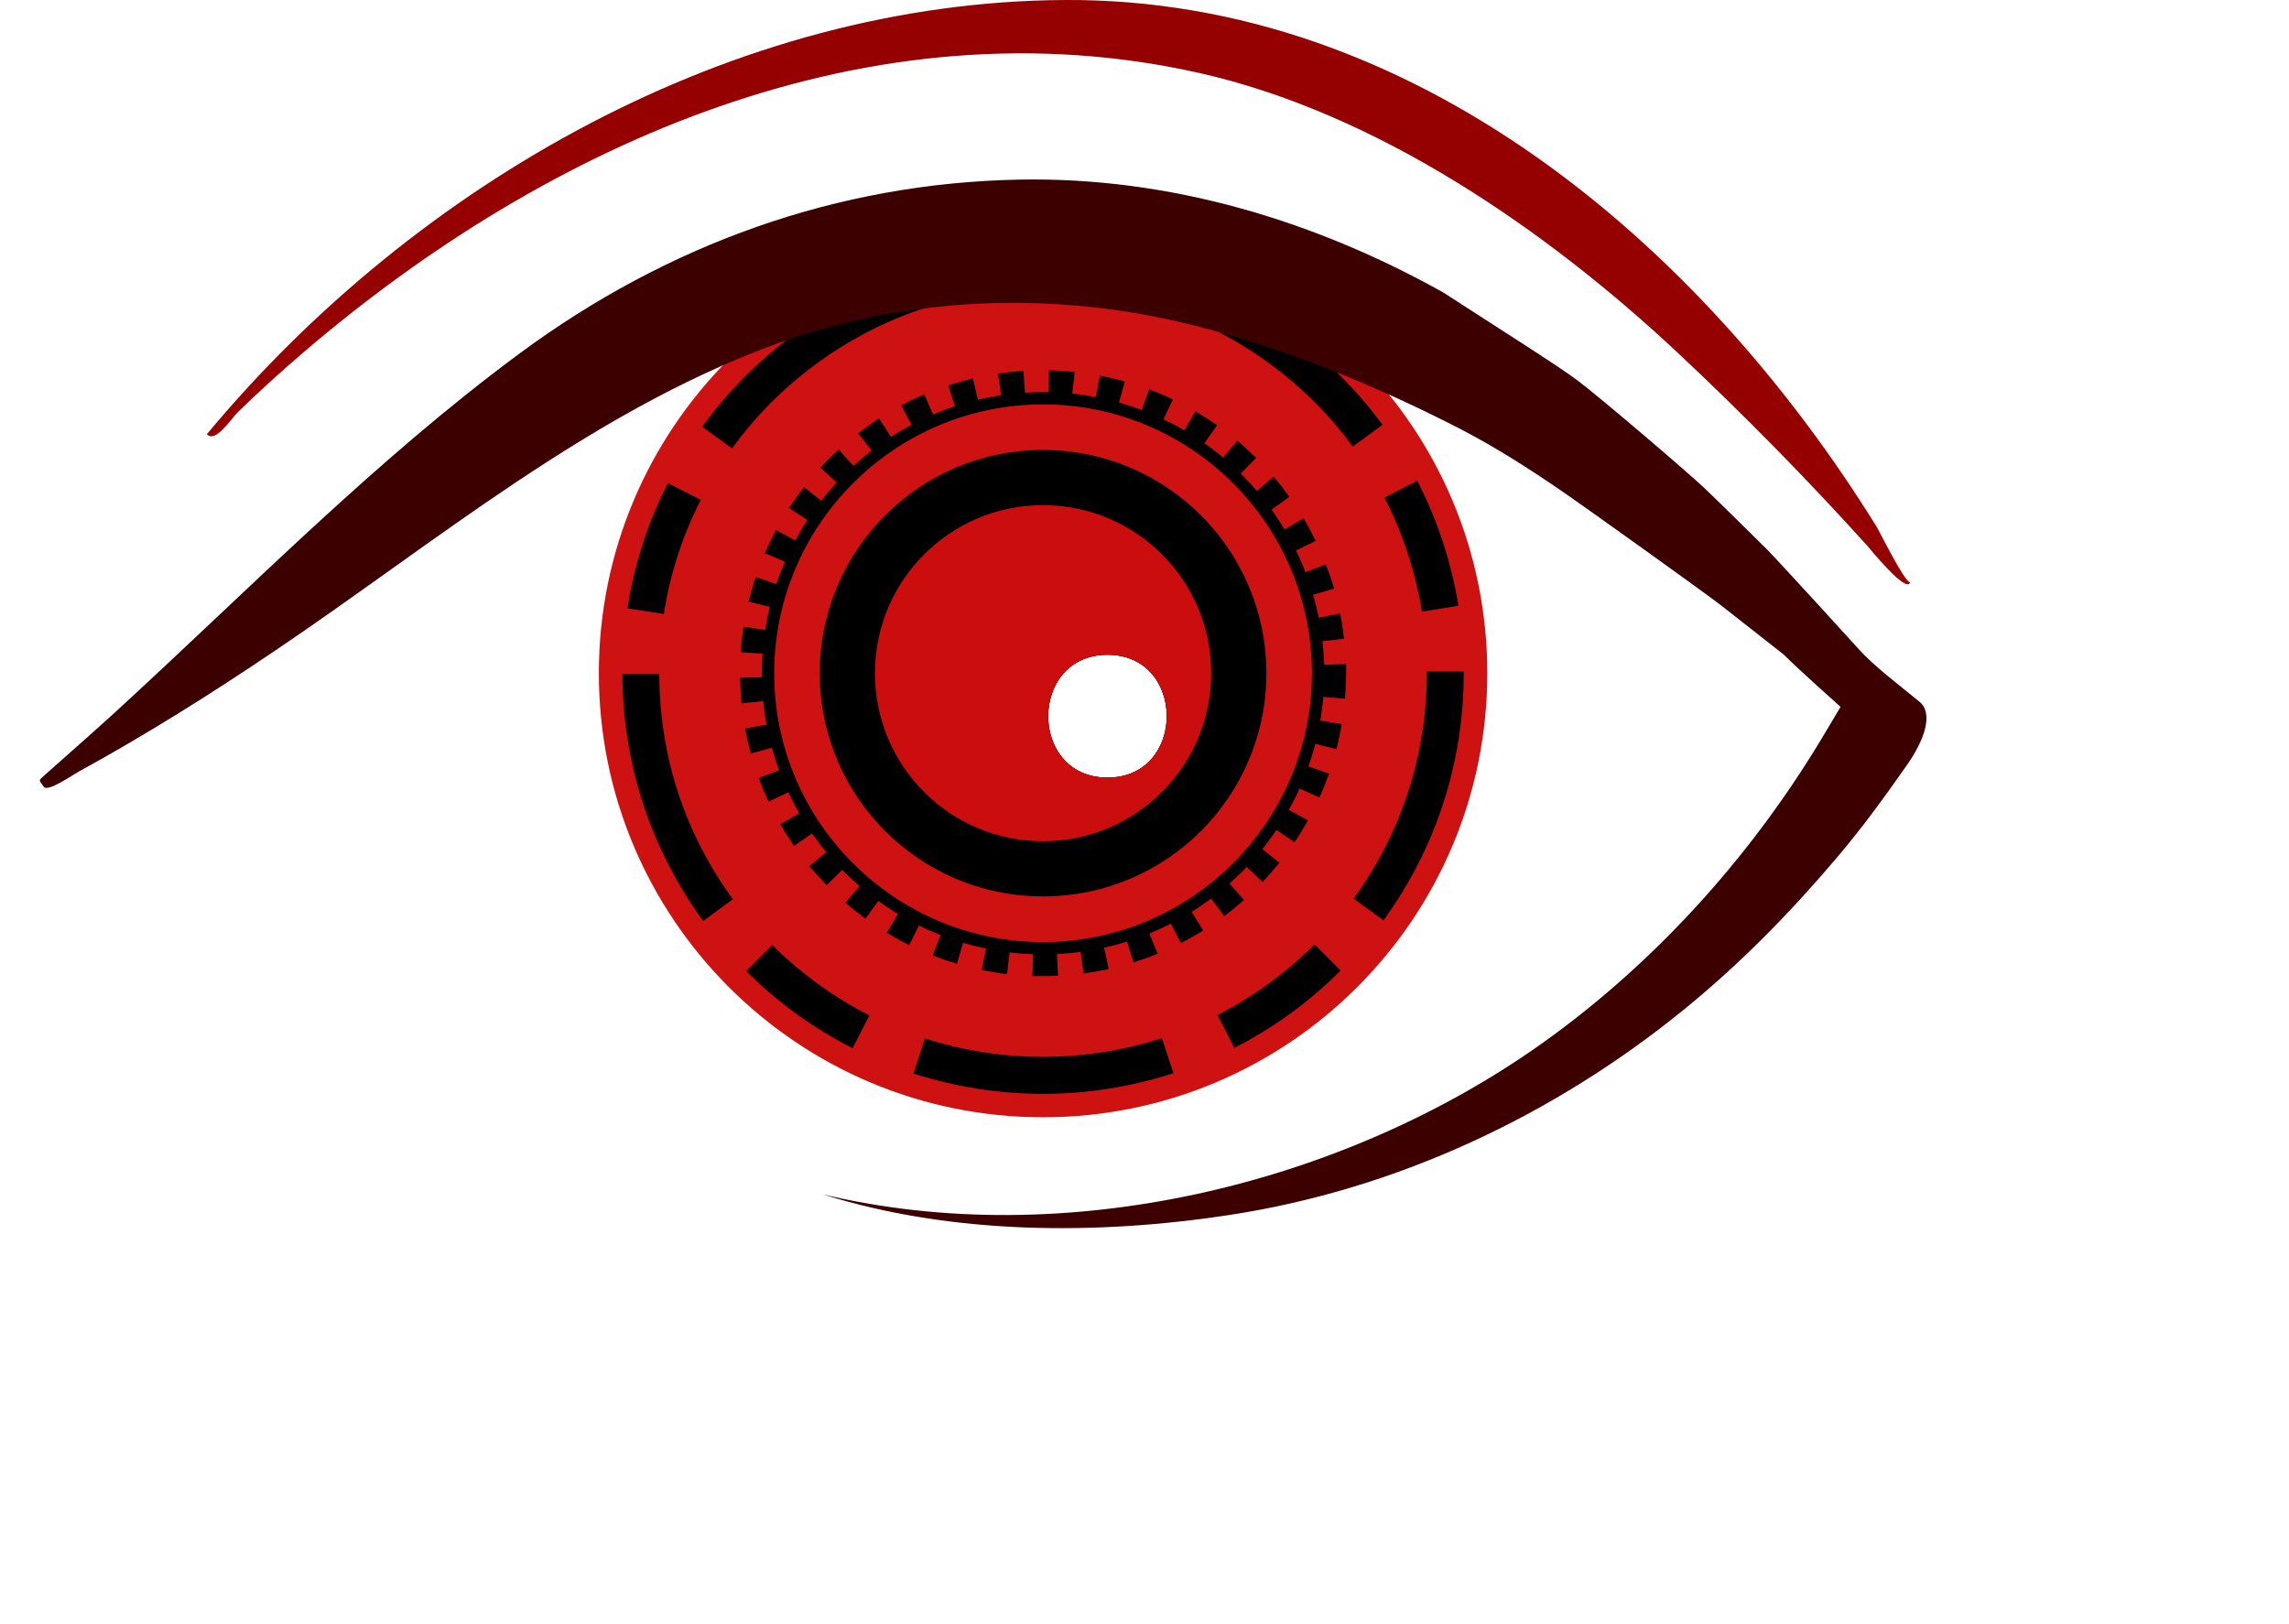<?xml version="1.0" encoding="UTF-8"?>
<svg id="Layer_1" data-name="Layer 1" xmlns="http://www.w3.org/2000/svg" xmlns:xlink="http://www.w3.org/1999/xlink" viewBox="0 0 186.3 132.2">
  <defs>
    <style>
      .cls-1 {
        fill: #ce1111;
      }

      .cls-2 {
       
        fill: #950101;
      }

      .cls-3 {
       fill: #3D0000;
      }

      .cls-4 {
        fill: url(#radial-gradient);
        isolation: isolate;
        opacity: .3;
      }

      .cls-5 {
        fill: #cc0d0d;
      }
    </style>
 
  </defs>
  <g>
    <path class="cls-2" d="M16.84,35.34C33.91,14.83,59.75,.13,86.7,0c28.42-.14,51.77,19.88,66.02,42.85,.25,.4,2.29,4.55,2.74,4.55-.28,.97-3.25-2.71-3.49-2.98-4.95-5.48-10.07-10.69-15.46-15.74-10.66-9.98-24.49-19.51-38.95-22.75C70.94-.03,44.78,11.49,24.7,28.68c-1.83,1.57-3.62,3.19-5.35,4.88-.54,.52-1.82,2.56-2.51,1.78Z"/>
    <path class="cls-1" d="M84.89,18.64c-19.96,0-36.15,16.19-36.15,36.16s16.19,36.15,36.15,36.15,36.16-16.18,36.16-36.15-16.19-36.15-36.16-36.16Zm5.25,44.66c-6.45,0-6.43-10,0-10s6.43,10,0,10Z"/>
    <path d="M84.89,89.04c-3.6,0-7.14-.56-10.54-1.65l.92-2.86c6.22,2.01,13.09,2,19.3-.02l.93,2.85c-3.42,1.11-6.98,1.68-10.61,1.68Zm-15.5-3.71c-3.2-1.63-6.12-3.74-8.66-6.29l2.12-2.12c2.33,2.32,4.99,4.25,7.91,5.74l-1.37,2.67Zm31.07-.03l-1.37-2.67c2.92-1.49,5.57-3.43,7.9-5.75l2.12,2.12c-2.54,2.55-5.45,4.67-8.65,6.3Zm-43.23-10.33c-4.28-5.87-6.55-12.82-6.57-20.1h3c0,6.64,2.08,12.98,5.99,18.33l-2.42,1.77Zm55.37-.05l-2.43-1.77c3.9-5.36,5.96-11.7,5.96-18.35v-.13h3v.13c0,7.29-2.26,14.24-6.53,20.12Zm-58.57-24.94l-2.96-.46c.55-3.56,1.66-6.99,3.29-10.19l2.68,1.36c-1.5,2.92-2.51,6.05-3.01,9.29Zm61.7-.19c-.52-3.24-1.55-6.36-3.05-9.28l2.67-1.37c1.65,3.2,2.77,6.62,3.35,10.17l-2.97,.48Zm-56.15-13.29l-2.43-1.76c4.22-5.82,10.28-10.25,17.08-12.48l.93,2.85c-6.2,2.04-11.73,6.08-15.58,11.39Zm50.52-.15c-3.88-5.29-9.43-9.3-15.65-11.29l.92-2.86c6.81,2.19,12.9,6.58,17.15,12.38l-2.42,1.77Zm-30.18-12.39l-.47-2.96c3.51-.56,7.18-.57,10.7-.03l-.46,2.96c-3.21-.49-6.58-.48-9.77,.03Z"/>
    <path d="M84.94,79.46c-.29,0-.6,0-.91,0l.06-2c.28,0,.57,0,.84,0,.36,0,.72,0,1.08-.03l.1,2c-.38,.02-.77,.03-1.17,.03Zm-2.98-.17c-.69-.08-1.38-.19-2.06-.33l.4-1.96c.62,.13,1.25,.23,1.89,.31l-.23,1.98Zm6.23-.05l-.27-1.98c.64-.09,1.27-.2,1.89-.33l.43,1.95c-.67,.15-1.36,.27-2.05,.36Zm-10.31-.79c-.66-.2-1.32-.42-1.97-.68l.73-1.86c.59,.23,1.2,.44,1.81,.62l-.57,1.92Zm14.38-.11l-.6-1.91c.61-.19,1.22-.41,1.8-.65l.76,1.85c-.64,.27-1.3,.5-1.96,.71Zm-18.26-1.41c-.62-.3-1.23-.64-1.83-1l1.03-1.71c.55,.33,1.11,.64,1.68,.92l-.88,1.79Zm22.11-.16l-.91-1.78c.56-.29,1.12-.6,1.67-.94l1.06,1.7c-.6,.36-1.21,.71-1.82,1.02Zm-25.67-1.99c-.56-.41-1.11-.84-1.63-1.29l1.3-1.52c.48,.42,.99,.82,1.5,1.19l-1.17,1.62Zm29.2-.21l-1.2-1.6c.5-.38,1-.78,1.48-1.21l1.33,1.5c-.52,.46-1.06,.9-1.61,1.31Zm-32.36-2.51c-.48-.49-.95-1.01-1.4-1.55l1.54-1.28c.41,.49,.84,.97,1.28,1.42l-1.42,1.41Zm35.48-.26l-1.45-1.38c.44-.46,.87-.95,1.26-1.44l1.56,1.25c-.44,.54-.9,1.07-1.37,1.57Zm-38.13-2.94c-.39-.57-.77-1.16-1.12-1.76l1.73-1c.32,.55,.66,1.09,1.03,1.62l-1.64,1.14Zm40.73-.3l-1.66-1.12c.35-.52,.69-1.07,1-1.63l1.75,.97c-.34,.61-.7,1.21-1.09,1.78Zm-42.81-3.31c-.29-.62-.56-1.27-.8-1.92l1.88-.7c.22,.6,.47,1.2,.74,1.77l-1.82,.85Zm44.84-.33l-1.82-.82c.26-.58,.5-1.18,.71-1.78l1.89,.66c-.24,.66-.5,1.31-.78,1.94Zm-46.28-3.58c-.18-.67-.34-1.35-.47-2.03l1.97-.36c.12,.62,.26,1.25,.43,1.86l-1.93,.53Zm47.66-.35l-1.94-.5c.16-.62,.29-1.25,.4-1.87l1.97,.33c-.11,.68-.26,1.37-.43,2.04Zm-48.41-3.74c-.07-.69-.11-1.39-.12-2.08l2-.03c0,.63,.04,1.28,.11,1.91l-1.99,.2Zm49.11-.37l-1.99-.17c.05-.64,.08-1.28,.08-1.91,0-.23,0-.46,0-.68l2-.06c0,.25,0,.49,0,.74,0,.69-.04,1.39-.09,2.08Zm-47.18-3.65l-2-.14c.05-.69,.12-1.38,.23-2.07l1.98,.3c-.1,.64-.17,1.28-.21,1.91Zm45.12-1.01c-.07-.63-.17-1.27-.3-1.89l1.96-.39c.14,.68,.24,1.37,.32,2.06l-1.98,.22Zm-44.54-2.77l-1.94-.47c.16-.68,.36-1.35,.58-2l1.9,.64c-.21,.59-.39,1.21-.54,1.83Zm43.78-.98c-.18-.61-.38-1.22-.61-1.81l1.87-.72c.25,.65,.48,1.31,.67,1.98l-1.93,.55Zm-42.56-2.65l-1.84-.79c.27-.63,.58-1.26,.91-1.88l1.76,.95c-.3,.56-.58,1.14-.83,1.72Zm41.19-.92c-.27-.57-.58-1.13-.91-1.68l1.72-1.03c.36,.6,.69,1.22,.99,1.84l-1.8,.87Zm-39.38-2.45l-1.68-1.09c.38-.58,.79-1.15,1.21-1.7l1.58,1.23c-.39,.5-.77,1.03-1.11,1.56Zm37.42-.84c-.37-.52-.77-1.03-1.18-1.51l1.52-1.3c.45,.53,.88,1.08,1.28,1.64l-1.62,1.17Zm-35.07-2.18l-1.47-1.36c.47-.51,.97-1.01,1.48-1.47l1.35,1.48c-.47,.43-.93,.88-1.36,1.35Zm32.59-.73c-.46-.45-.93-.89-1.42-1.29l1.28-1.54c.53,.44,1.04,.91,1.54,1.4l-1.4,1.43Zm-29.77-1.85l-1.22-1.58c.55-.42,1.12-.83,1.7-1.2l1.08,1.68c-.53,.34-1.05,.71-1.56,1.1Zm26.83-.6c-.52-.37-1.07-.71-1.61-1.03l1.01-1.73c.6,.35,1.19,.73,1.76,1.12l-1.16,1.64Zm-23.61-1.48l-.94-1.77c.61-.32,1.24-.62,1.88-.9l.79,1.84c-.59,.26-1.17,.54-1.73,.83Zm20.31-.45c-.58-.28-1.17-.53-1.76-.75l.7-1.87c.64,.24,1.29,.51,1.92,.81l-.86,1.81Zm-16.8-1.04l-.62-1.9c.66-.22,1.33-.41,2-.57l.46,1.95c-.61,.14-1.23,.32-1.84,.52Zm13.21-.3c-.61-.17-1.24-.32-1.86-.44l.37-1.96c.68,.13,1.37,.29,2.03,.48l-.54,1.92Zm-9.49-.59l-.29-1.98c.68-.1,1.38-.17,2.07-.22l.13,2c-.64,.04-1.28,.11-1.91,.2Zm5.73-.12c-.63-.07-1.27-.11-1.91-.12l.04-2c.69,0,1.39,.06,2.08,.13l-.21,1.99Z"/>
    <path d="M84.89,36.63c-10.03,0-18.17,8.13-18.17,18.17s8.13,18.17,18.17,18.17,18.18-8.13,18.18-18.17-8.14-18.17-18.18-18.17Zm5.25,26.67c-6.45,0-6.43-10,0-10s6.43,10,0,10Z"/>
    <path class="cls-5" d="M84.89,41.12c-7.55,0-13.68,6.12-13.68,13.68s6.12,13.68,13.68,13.68,13.69-6.12,13.69-13.68-6.13-13.68-13.69-13.68Zm5.25,22.18c-6.45,0-6.43-10,0-10s6.43,10,0,10Z"/>
    <path class="cls-3" d="M156.22,57.12c-1.68-1.38-3.73-2.92-4.95-4.29,0,0-6.09-6.7-7.45-8.1,0,0-4.01-3.97-5.1-5-1.5-1.41-8.47-7.36-10.3-8.74-1.63-1.23-6.39-4.22-10.95-7.18-10.54-5.89-22.32-9.41-34.45-9.19-14.91,.27-28.74,5.3-40.7,14.13-11.79,8.71-22.15,19.34-32.94,29.22-1.9,1.74-3.85,3.43-5.77,5.15-.49,.44-.46,.34-.05,.93,.32,.45,2.34-.96,2.85-1.24,5.53-3.03,10.87-6.39,16.09-9.92,12.98-8.77,25.38-19.19,40.22-24.73,10.89-4.07,23-4.53,34.24-1.72,7.56,1.89,14.83,4.86,21.76,8.41,3.07,1.58,5.95,3.44,8.79,5.4,1.48,1.02,11.36,8.08,12.62,9.07,1.69,1.31,3.35,2.65,5.04,3.96,.65,.65,1.85,1.75,2.74,2.56,.63,.57,1.26,1.14,1.89,1.7-.6,1-1.18,2.01-1.79,3-5.76,9.46-13.47,17.96-22.5,24.39-16.28,11.58-38.88,16.98-58.55,12.29,10.5,3.31,22.35,3.33,33.13,1.68,13.58-2.08,26.37-8.09,36.99-16.74,4.56-3.71,8.66-7.9,12.46-12.39,2.01-2.37,3.84-4.88,5.62-7.43,1.46-2.06,2.24-4.25,1.06-5.22Z"/>
    <path d="M84.89,77.69c-12.62,0-22.88-10.27-22.88-22.88s10.27-22.89,22.88-22.89,22.89,10.27,22.89,22.89-10.27,22.88-22.89,22.88Zm0-44.77c-12.07,0-21.88,9.82-21.88,21.89s9.82,21.88,21.88,21.88,21.89-9.82,21.89-21.88-9.82-21.89-21.89-21.89Z"/>
  </g>
  <path class="cls-4" d="M186.3,124.7c0,4.14-41.7,7.5-93.15,7.5S0,128.84,0,124.7s41.71-7.5,93.15-7.5,93.15,3.36,93.15,7.5Z"/>
</svg>